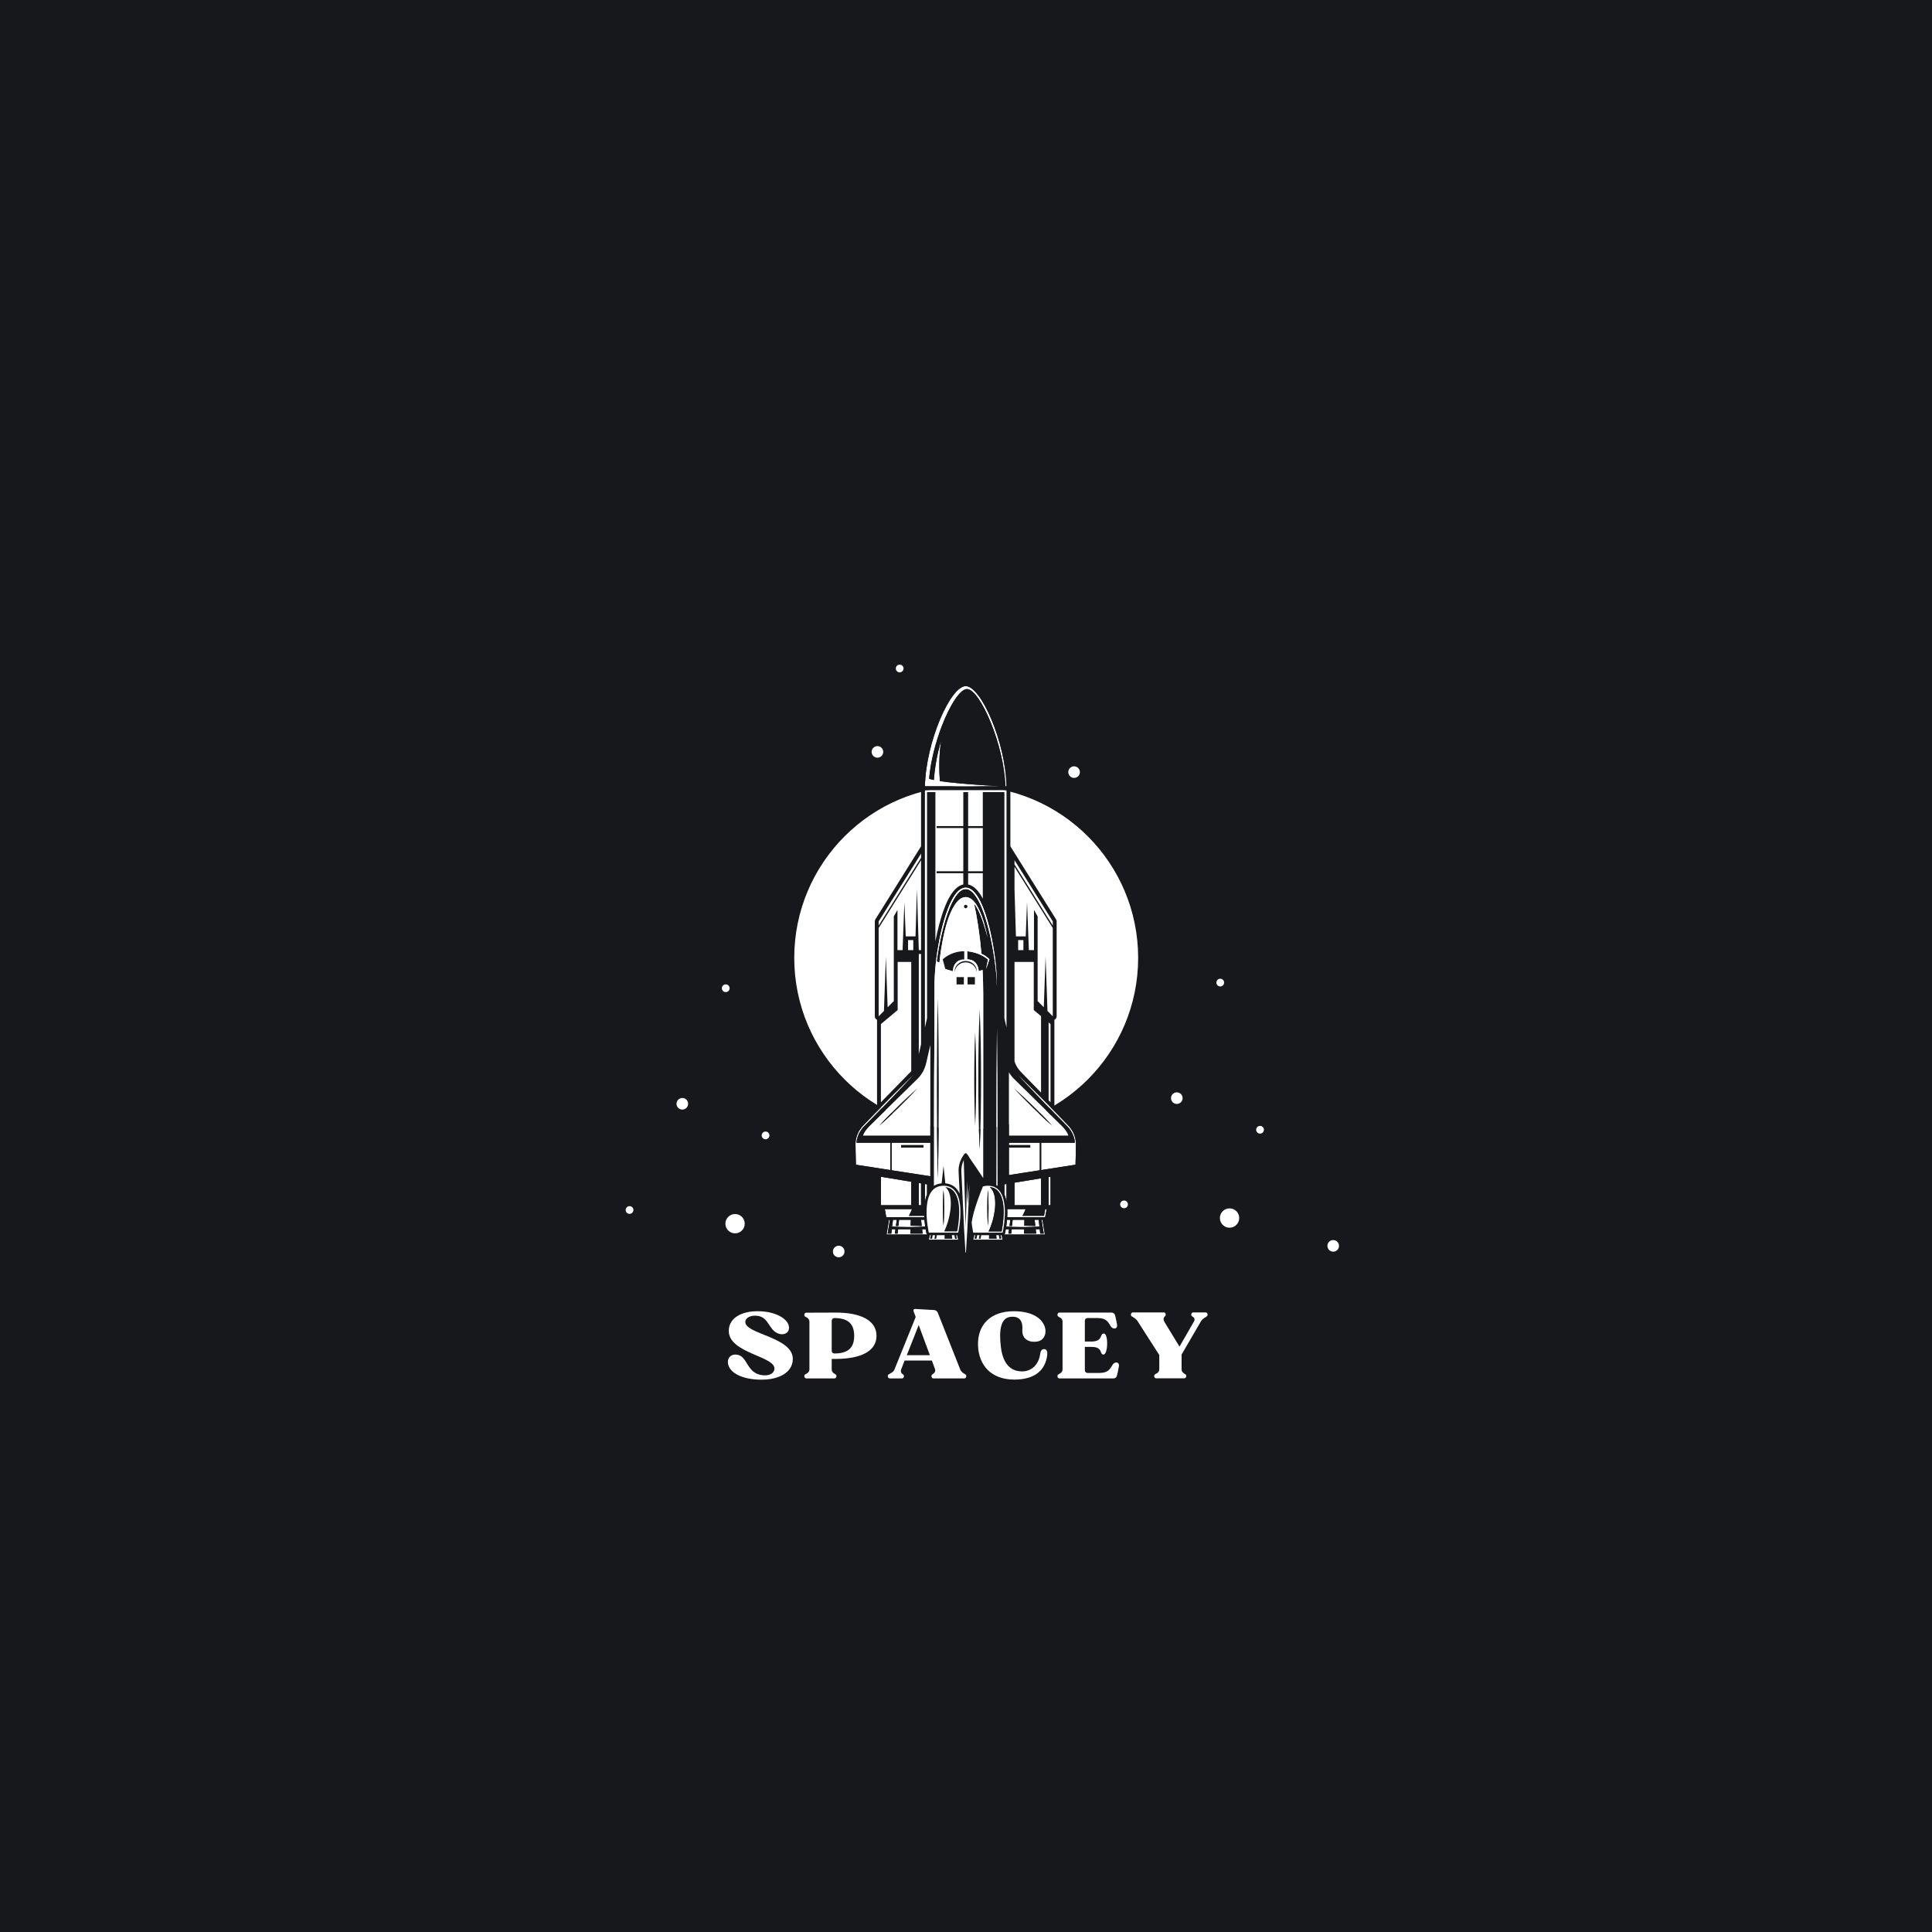 <svg xmlns="http://www.w3.org/2000/svg" xmlns:xlink="http://www.w3.org/1999/xlink" width="500" zoomAndPan="magnify" viewBox="0 0 375 375" height="500" preserveAspectRatio="xMidYMid meet" version="1.0"><defs><g/><clipPath id="id1"><path d="M 165.328 132.434 L 209.578 132.434 L 209.578 244.184 L 165.328 244.184 Z M 165.328 132.434 " clip-rule="nonzero"/></clipPath></defs><rect x="-37.5" width="450" fill="rgb(9.019%, 9.409%, 10.59%)" y="-37.5" height="450" fill-opacity="1"/><rect x="-37.5" width="450" fill="rgb(100%, 100%, 100%)" y="-37.5" height="450" fill-opacity="1"/><rect x="-37.5" width="450" fill="rgb(9.019%, 9.409%, 10.59%)" y="-37.5" height="450" fill-opacity="1"/><path fill="rgb(100%, 100%, 100%)" d="M 187.539 152.551 C 169.105 152.551 154.164 167.492 154.164 185.926 C 154.164 204.355 169.105 219.301 187.539 219.301 C 205.973 219.301 220.914 204.355 220.914 185.926 C 220.914 167.492 205.973 152.551 187.539 152.551 " fill-opacity="1" fill-rule="nonzero"/><path fill="rgb(100%, 100%, 100%)" d="M 202.344 236.762 L 202.164 236.762 L 202.598 239.441 L 201.91 239.441 L 201.812 238.59 L 201.035 238.59 L 201.129 239.441 L 198.762 239.441 L 198.785 238.59 L 196.371 238.59 L 196.285 239.441 L 195.73 239.441 L 195.852 238.59 L 195.227 238.59 C 195.152 239.031 195.086 239.32 195.074 239.371 C 195.07 239.387 195.062 239.402 195.055 239.418 L 195.055 239.441 L 195.047 239.441 C 195.02 239.508 194.977 239.57 194.926 239.621 L 202.809 239.621 L 202.344 236.762 " fill-opacity="1" fill-rule="nonzero"/><path fill="rgb(100%, 100%, 100%)" d="M 200.824 236.762 L 200.961 237.965 L 200.254 237.934 C 199.77 237.914 199.285 237.91 198.805 237.906 L 198.836 236.762 L 196.555 236.762 L 196.438 237.941 L 195.941 237.961 L 196.109 236.762 L 195.465 236.762 C 195.422 237.246 195.367 237.695 195.312 238.078 C 195.445 238.086 195.578 238.094 195.711 238.105 L 196.617 238.145 C 197.227 238.168 197.832 238.172 198.438 238.176 C 199.043 238.172 199.648 238.168 200.254 238.145 L 201.16 238.105 C 201.465 238.082 201.77 238.07 202.07 238.039 C 201.965 238.027 201.855 238.02 201.746 238.012 L 201.605 236.762 L 200.824 236.762 " fill-opacity="1" fill-rule="nonzero"/><path fill="rgb(100%, 100%, 100%)" d="M 203.141 234.688 L 202.879 234.688 C 202.785 235.289 202.695 235.746 202.645 235.988 L 198.473 235.988 C 198.684 235.582 198.887 235.145 199.07 234.688 L 195.516 234.688 C 195.539 235.219 195.527 235.746 195.5 236.246 L 202.852 236.246 C 202.852 236.246 202.914 235.969 203.004 235.492 C 203.023 235.387 203.043 235.273 203.066 235.148 C 203.09 235.004 203.117 234.852 203.141 234.688 " fill-opacity="1" fill-rule="nonzero"/><path fill="rgb(100%, 100%, 100%)" d="M 179.816 239.371 C 179.805 239.32 179.738 239.031 179.664 238.59 L 178.984 238.59 L 179.082 239.441 L 176.711 239.441 L 176.734 238.59 L 174.32 238.59 L 174.234 239.441 L 173.684 239.441 L 173.805 238.59 L 173.105 238.59 L 173.004 239.441 L 172.293 239.441 L 172.727 236.762 L 172.547 236.762 L 172.082 239.621 L 179.969 239.621 C 179.895 239.555 179.84 239.469 179.816 239.371 " fill-opacity="1" fill-rule="nonzero"/><path fill="rgb(100%, 100%, 100%)" d="M 175.996 236.246 L 179.391 236.246 C 179.387 236.164 179.383 236.078 179.379 235.988 L 176.426 235.988 C 176.637 235.582 176.836 235.145 177.023 234.688 L 171.75 234.688 C 171.902 235.645 172.039 236.246 172.039 236.246 L 175.996 236.246 " fill-opacity="1" fill-rule="nonzero"/><path fill="rgb(100%, 100%, 100%)" d="M 173.66 238.105 L 174.57 238.145 C 175.176 238.168 175.781 238.172 176.387 238.176 C 176.992 238.172 177.598 238.168 178.203 238.145 L 179.113 238.105 C 179.27 238.094 179.426 238.082 179.578 238.074 C 179.523 237.691 179.469 237.246 179.426 236.762 L 178.777 236.762 L 178.914 237.965 L 178.203 237.934 C 177.723 237.914 177.238 237.91 176.754 237.906 L 176.789 236.762 L 174.508 236.762 L 174.387 237.941 L 173.891 237.961 L 174.062 236.762 L 173.328 236.762 L 173.176 238.004 C 173.035 238.012 172.895 238.023 172.754 238.039 C 173.055 238.07 173.359 238.082 173.66 238.105 " fill-opacity="1" fill-rule="nonzero"/><path fill="rgb(100%, 100%, 100%)" d="M 200.656 196.051 L 200.656 186.715 L 196.914 186.715 L 196.914 206.027 C 197.172 206.785 197.598 207.484 198.16 208.062 L 202.066 212.066 L 202.066 197.234 L 200.656 196.051 " fill-opacity="1" fill-rule="nonzero"/><path fill="rgb(100%, 100%, 100%)" d="M 203.906 233.934 C 203.906 233.934 203.906 231.793 203.906 228.406 L 203.535 228.469 L 203.535 233.934 L 203.906 233.934 " fill-opacity="1" fill-rule="nonzero"/><path fill="rgb(100%, 100%, 100%)" d="M 203.535 198.461 L 203.535 213.57 L 203.906 213.953 C 203.906 208.852 203.906 203.48 203.906 198.773 L 203.535 198.461 " fill-opacity="1" fill-rule="nonzero"/><path fill="rgb(100%, 100%, 100%)" d="M 196.914 229.555 L 196.914 233.934 L 202.066 233.934 L 202.066 228.707 L 196.914 229.555 " fill-opacity="1" fill-rule="nonzero"/><path fill="rgb(100%, 100%, 100%)" d="M 196.914 168.246 L 196.914 172.582 L 197.191 181.754 L 199.094 181.754 L 199.348 175.086 L 199.703 184.422 L 200.695 184.422 L 200.695 176.617 L 201.402 177.867 L 201.402 194.312 L 202.602 195.512 L 202.945 185.668 L 203.316 196.23 L 204.344 197.262 L 204.344 180.129 L 196.914 168.246 " fill-opacity="1" fill-rule="nonzero"/><path fill="rgb(100%, 100%, 100%)" d="M 196.914 167.777 L 204.344 179.656 L 204.344 178.84 L 196.914 166.957 L 196.914 167.777 " fill-opacity="1" fill-rule="nonzero"/><path fill="rgb(100%, 100%, 100%)" d="M 197.621 184.422 L 198.641 184.422 L 198.641 182.465 L 197.621 182.465 L 197.621 184.422 " fill-opacity="1" fill-rule="nonzero"/><path fill="rgb(100%, 100%, 100%)" d="M 176.73 208.062 C 176.781 208.012 176.824 207.957 176.871 207.906 L 176.871 186.715 L 174.234 186.715 L 174.234 196.051 L 170.984 198.773 C 170.984 203.48 170.984 208.852 170.984 213.953 L 176.73 208.062 " fill-opacity="1" fill-rule="nonzero"/><path fill="rgb(100%, 100%, 100%)" d="M 178.777 202.691 L 178.777 185.172 L 178.34 185.172 L 178.34 204.613 L 178.777 202.691 " fill-opacity="1" fill-rule="nonzero"/><path fill="rgb(100%, 100%, 100%)" d="M 175.254 233.934 L 176.871 233.934 L 176.871 229.375 L 170.984 228.406 C 170.984 231.793 170.984 233.934 170.984 233.934 L 175.254 233.934 " fill-opacity="1" fill-rule="nonzero"/><path fill="rgb(100%, 100%, 100%)" d="M 178.34 233.934 L 178.777 233.934 L 178.777 229.688 L 178.34 229.617 L 178.34 233.934 " fill-opacity="1" fill-rule="nonzero"/><path fill="rgb(100%, 100%, 100%)" d="M 170.547 179.656 L 178.777 166.5 L 178.777 165.68 L 170.547 178.84 L 170.547 179.656 " fill-opacity="1" fill-rule="nonzero"/><path fill="rgb(100%, 100%, 100%)" d="M 176.254 184.422 L 177.27 184.422 L 177.27 182.465 L 176.254 182.465 L 176.254 184.422 " fill-opacity="1" fill-rule="nonzero"/><path fill="rgb(100%, 100%, 100%)" d="M 170.547 197.262 L 171.574 196.23 L 171.945 185.668 L 172.289 195.512 L 173.488 194.312 L 173.488 177.867 L 174.195 176.617 L 174.195 184.422 L 175.191 184.422 L 175.543 175.086 L 175.801 181.754 L 177.699 181.754 L 177.98 172.582 L 178.34 184.422 L 178.777 184.422 L 178.777 166.969 L 170.547 180.129 L 170.547 197.262 " fill-opacity="1" fill-rule="nonzero"/><path fill="rgb(100%, 100%, 100%)" d="M 190.762 174.422 L 190.762 169.488 L 187.914 169.488 L 187.914 171.672 C 188.949 171.883 189.898 172.801 190.762 174.422 " fill-opacity="1" fill-rule="nonzero"/><path fill="rgb(100%, 100%, 100%)" d="M 187.914 169.113 L 190.762 169.113 L 190.762 160.715 L 187.914 160.715 L 187.914 169.113 " fill-opacity="1" fill-rule="nonzero"/><path fill="rgb(100%, 100%, 100%)" d="M 195.363 233.258 C 195.363 232.57 195.363 231.379 195.363 229.809 L 194.953 229.879 L 194.953 231.836 C 195.141 232.277 195.273 232.758 195.363 233.258 " fill-opacity="1" fill-rule="nonzero"/><path fill="rgb(100%, 100%, 100%)" d="M 179.938 231.836 L 179.938 229.879 L 179.527 229.809 C 179.527 231.379 179.527 232.57 179.527 233.258 C 179.617 232.758 179.75 232.277 179.938 231.836 " fill-opacity="1" fill-rule="nonzero"/><path fill="rgb(100%, 100%, 100%)" d="M 179.527 184.422 C 179.527 184.805 179.527 185.188 179.527 185.574 C 179.527 187.215 179.527 192.707 179.527 199.43 L 179.938 197.641 L 179.938 153.754 L 181.559 153.754 L 181.559 182.707 C 181.77 181.613 182.008 180.547 182.266 179.559 C 183.543 174.699 185.125 172.051 186.977 171.672 L 186.977 169.488 L 181.793 169.488 L 181.793 169.113 L 186.977 169.113 L 186.977 160.715 L 181.793 160.715 L 181.793 160.34 L 186.977 160.34 L 186.977 153.754 L 187.914 153.754 L 187.914 160.34 L 190.762 160.34 L 190.762 153.754 L 194.953 153.754 L 194.953 197.641 L 195.363 199.43 C 195.363 192.707 195.363 187.215 195.363 185.574 C 195.363 185.188 195.363 184.805 195.363 184.422 L 195.363 164.484 C 195.363 159.211 195.363 155.219 195.363 153.371 C 195.363 153.371 195.363 153.371 195.359 153.371 L 179.531 153.371 C 179.531 153.371 179.527 153.371 179.527 153.371 C 179.527 155.219 179.527 159.211 179.527 164.484 L 179.527 184.422 " fill-opacity="1" fill-rule="nonzero"/><path fill="rgb(100%, 100%, 100%)" d="M 179.531 152.617 L 194.262 152.617 C 194.262 152.617 186.453 152.215 182.43 151.609 C 182.387 151.066 182.355 150.512 182.336 149.961 C 182.316 149.273 182.312 148.586 182.324 147.898 C 182.336 147.211 182.375 146.52 182.43 145.832 C 182.484 145.145 182.574 144.461 182.688 143.773 C 182.477 144.434 182.281 145.105 182.125 145.785 C 181.965 146.461 181.82 147.148 181.707 147.836 C 181.586 148.527 181.484 149.223 181.402 149.918 C 181.344 150.41 181.297 150.902 181.258 151.402 C 180.855 151.316 180.539 151.227 180.34 151.137 C 180.637 147.762 181.605 144.066 182.801 140.953 C 184.383 136.84 186.355 133.746 187.695 133.746 C 190.199 133.746 194.918 144.566 195.141 152.617 L 195.359 152.617 C 195.191 144.047 190.418 133.176 187.445 133.176 C 184.477 133.176 179.699 144.047 179.531 152.617 Z M 180.086 150.637 C 180.086 150.645 180.086 150.723 180.086 150.91 C 180.086 150.723 180.086 150.645 180.086 150.637 " fill-opacity="1" fill-rule="nonzero"/><path fill="rgb(100%, 100%, 100%)" d="M 172.801 227.105 L 172.801 221.797 L 166.242 221.797 C 166.277 221.414 166.352 221.039 166.469 220.676 C 166.746 219.824 167.238 219.066 167.891 218.449 L 169.801 216.508 C 171.059 215.203 172.328 213.906 173.578 212.59 C 174.828 211.277 176.078 209.961 177.305 208.625 C 176 209.883 174.715 211.164 173.43 212.449 C 172.148 213.73 170.883 215.031 169.609 216.32 L 167.719 218.277 C 167.062 218.914 166.527 219.719 166.273 220.613 C 166.141 221.059 166.066 221.52 166.055 221.98 C 166.051 222.441 166.066 222.891 166.07 223.344 C 166.09 224.254 166.105 225.164 166.133 226.07 L 172.801 227.105 " fill-opacity="1" fill-rule="nonzero"/><path fill="rgb(100%, 100%, 100%)" d="M 168.766 218.543 C 168.215 219.105 167.691 219.727 167.48 220.453 L 180.578 220.453 L 180.578 202.832 L 179.77 206.352 C 179.512 207.484 178.949 208.52 178.137 209.352 Z M 176.305 213.117 C 175.703 213.738 175.086 214.348 174.469 214.957 C 173.848 215.559 173.227 216.16 172.59 216.75 L 171.637 217.633 C 171.312 217.918 170.992 218.211 170.66 218.492 C 170.949 218.168 171.25 217.855 171.543 217.535 L 172.445 216.602 C 173.047 215.977 173.664 215.371 174.281 214.762 C 174.902 214.156 175.523 213.555 176.16 212.969 C 176.797 212.379 177.434 211.789 178.09 211.227 C 177.512 211.871 176.91 212.496 176.305 213.117 " fill-opacity="1" fill-rule="nonzero"/><path fill="rgb(100%, 100%, 100%)" d="M 173.066 227.148 L 180.578 228.312 L 180.578 221.797 L 173.066 221.797 Z M 179.25 222.27 L 179.25 222.75 L 174.922 222.75 L 174.922 222.27 L 179.25 222.27 " fill-opacity="1" fill-rule="nonzero"/><path fill="rgb(100%, 100%, 100%)" d="M 208.758 226.07 C 208.785 225.164 208.801 224.254 208.82 223.344 C 208.828 222.891 208.84 222.441 208.836 221.98 C 208.824 221.52 208.75 221.059 208.617 220.613 C 208.367 219.719 207.828 218.914 207.172 218.277 L 205.281 216.32 C 204.008 215.031 202.742 213.73 201.461 212.449 C 200.18 211.164 198.895 209.883 197.586 208.625 C 198.812 209.961 200.062 211.277 201.312 212.59 C 202.562 213.906 203.832 215.203 205.09 216.508 L 207 218.449 C 207.652 219.066 208.145 219.824 208.422 220.676 C 208.539 221.039 208.613 221.414 208.648 221.797 L 202.094 221.797 L 202.094 227.105 L 208.758 226.07 " fill-opacity="1" fill-rule="nonzero"/><path fill="rgb(100%, 100%, 100%)" d="M 207.41 220.453 C 207.199 219.727 206.676 219.105 206.117 218.531 L 196.766 209.359 C 196.398 208.988 196.086 208.57 195.828 208.129 L 195.828 220.453 Z M 202.301 216.75 C 201.664 216.16 201.043 215.559 200.422 214.957 C 199.805 214.348 199.188 213.738 198.586 213.117 C 197.98 212.496 197.379 211.871 196.801 211.227 C 197.457 211.789 198.098 212.379 198.73 212.969 C 199.367 213.555 199.988 214.156 200.609 214.762 C 201.227 215.371 201.844 215.977 202.445 216.602 L 203.348 217.535 C 203.641 217.855 203.941 218.168 204.23 218.492 C 203.898 218.211 203.582 217.918 203.254 217.633 L 202.301 216.75 " fill-opacity="1" fill-rule="nonzero"/><path fill="rgb(100%, 100%, 100%)" d="M 195.828 221.797 L 195.828 222.27 L 199.969 222.27 L 199.969 222.75 L 195.828 222.75 L 195.828 228.078 L 201.824 227.148 L 201.824 221.797 L 195.828 221.797 " fill-opacity="1" fill-rule="nonzero"/><g clip-path="url(#id1)"><path fill="rgb(9.019%, 9.409%, 10.59%)" d="M 207.855 218 L 204.656 214.719 L 204.656 197.941 C 204.922 197.82 205.094 197.555 205.094 197.262 L 205.094 178.84 C 205.094 178.699 205.051 178.559 204.977 178.438 L 196.113 164.266 L 196.113 153.078 C 196.113 152.93 196.109 152.781 196.105 152.633 C 196.105 152.621 196.109 152.613 196.109 152.605 C 196.105 152.559 196.105 152.508 196.102 152.461 C 196.102 152.332 196.094 152.203 196.09 152.07 C 196.082 151.938 196.078 151.805 196.07 151.672 C 196.062 151.547 196.055 151.418 196.047 151.293 C 196.035 151.152 196.027 151.016 196.016 150.875 C 196.004 150.746 195.992 150.613 195.977 150.48 C 195.965 150.344 195.953 150.207 195.938 150.07 C 195.922 149.93 195.902 149.789 195.887 149.648 C 195.871 149.516 195.855 149.387 195.836 149.258 C 195.816 149.105 195.793 148.949 195.77 148.797 C 195.754 148.676 195.734 148.559 195.715 148.438 C 195.688 148.27 195.66 148.102 195.633 147.934 C 195.613 147.824 195.594 147.719 195.574 147.609 C 195.539 147.43 195.508 147.25 195.469 147.07 C 195.449 146.969 195.43 146.871 195.41 146.773 C 195.371 146.586 195.332 146.395 195.289 146.203 C 195.27 146.113 195.246 146.02 195.227 145.926 C 195.184 145.734 195.137 145.539 195.09 145.344 C 195.066 145.254 195.043 145.164 195.023 145.07 C 194.973 144.875 194.922 144.684 194.871 144.488 C 194.844 144.395 194.82 144.301 194.793 144.207 C 194.742 144.02 194.691 143.828 194.633 143.641 C 194.605 143.539 194.574 143.438 194.547 143.336 C 194.492 143.156 194.438 142.977 194.383 142.797 C 194.348 142.688 194.309 142.574 194.273 142.465 C 194.219 142.297 194.164 142.129 194.109 141.961 C 194.07 141.84 194.023 141.715 193.984 141.594 C 193.93 141.441 193.875 141.285 193.82 141.133 C 193.773 141 193.723 140.871 193.676 140.738 C 193.621 140.594 193.566 140.453 193.512 140.309 C 193.461 140.176 193.406 140.039 193.352 139.906 C 193.312 139.805 193.273 139.703 193.23 139.602 C 193.129 139.352 193.004 139.062 192.867 138.75 C 192.836 138.684 192.809 138.617 192.777 138.555 C 192.715 138.414 192.648 138.273 192.582 138.125 C 192.508 137.973 192.434 137.82 192.363 137.672 C 192.34 137.629 192.32 137.59 192.301 137.547 C 192.211 137.363 192.117 137.184 192.027 137.012 C 192.016 136.992 192.008 136.977 192 136.961 C 191.902 136.777 191.805 136.598 191.707 136.422 C 191.691 136.398 191.676 136.371 191.664 136.344 C 191.57 136.18 191.477 136.02 191.383 135.863 C 191.355 135.82 191.328 135.777 191.301 135.73 C 191.219 135.598 191.133 135.465 191.051 135.336 C 191.012 135.277 190.977 135.223 190.938 135.164 C 190.883 135.086 190.832 135.008 190.777 134.93 C 190.711 134.836 190.641 134.738 190.574 134.645 C 190.551 134.617 190.531 134.586 190.508 134.555 C 189.949 133.812 189.398 133.266 188.863 132.91 C 188.855 132.906 188.852 132.902 188.844 132.898 C 188.777 132.852 188.707 132.812 188.641 132.773 C 188.633 132.77 188.621 132.762 188.613 132.758 C 188.539 132.719 188.469 132.68 188.395 132.648 C 188.395 132.648 188.395 132.645 188.391 132.645 C 188.316 132.609 188.238 132.582 188.164 132.555 C 188.156 132.551 188.145 132.547 188.137 132.547 C 188.074 132.523 188.012 132.504 187.949 132.492 C 187.93 132.484 187.906 132.48 187.887 132.477 C 187.832 132.465 187.777 132.457 187.727 132.445 C 187.703 132.445 187.684 132.441 187.664 132.438 C 187.59 132.43 187.52 132.426 187.445 132.426 C 187.375 132.426 187.301 132.43 187.23 132.438 C 187.207 132.441 187.188 132.445 187.164 132.445 C 187.113 132.457 187.059 132.465 187.008 132.477 C 186.984 132.48 186.961 132.484 186.941 132.492 C 186.879 132.504 186.816 132.523 186.754 132.547 C 186.746 132.547 186.734 132.551 186.727 132.555 C 186.652 132.582 186.574 132.609 186.5 132.645 C 186.5 132.645 186.496 132.648 186.496 132.648 C 186.422 132.68 186.352 132.719 186.277 132.758 C 186.27 132.762 186.258 132.77 186.25 132.773 C 186.184 132.812 186.117 132.852 186.047 132.898 C 186.043 132.902 186.035 132.906 186.027 132.91 C 185.492 133.266 184.941 133.812 184.383 134.555 C 184.363 134.586 184.34 134.617 184.32 134.645 C 184.25 134.738 184.18 134.836 184.113 134.93 C 184.059 135.008 184.008 135.086 183.953 135.164 C 183.918 135.219 183.879 135.277 183.84 135.336 C 183.758 135.465 183.672 135.594 183.59 135.73 C 183.562 135.777 183.535 135.82 183.508 135.863 C 183.414 136.02 183.32 136.18 183.227 136.344 C 183.215 136.371 183.199 136.395 183.184 136.422 C 183.086 136.598 182.988 136.777 182.891 136.961 C 182.883 136.977 182.875 136.992 182.863 137.008 C 182.773 137.184 182.684 137.363 182.59 137.547 C 182.57 137.59 182.551 137.629 182.527 137.672 C 182.457 137.82 182.383 137.973 182.312 138.125 C 182.242 138.273 182.176 138.414 182.113 138.555 C 182.086 138.617 182.055 138.684 182.023 138.75 C 181.887 139.062 181.762 139.352 181.66 139.602 C 181.617 139.703 181.578 139.805 181.539 139.906 C 181.484 140.043 181.434 140.176 181.379 140.309 C 181.324 140.453 181.27 140.594 181.219 140.738 C 181.168 140.871 181.117 141 181.07 141.133 C 181.016 141.285 180.961 141.441 180.906 141.598 C 180.863 141.719 180.824 141.84 180.781 141.961 C 180.727 142.129 180.672 142.297 180.617 142.465 C 180.582 142.574 180.547 142.688 180.512 142.797 C 180.453 142.977 180.398 143.156 180.348 143.336 C 180.316 143.438 180.285 143.539 180.258 143.641 C 180.203 143.828 180.148 144.02 180.098 144.207 C 180.07 144.301 180.047 144.395 180.02 144.488 C 179.969 144.684 179.918 144.875 179.871 145.07 C 179.848 145.164 179.824 145.254 179.801 145.344 C 179.754 145.539 179.707 145.734 179.664 145.926 C 179.645 146.02 179.621 146.113 179.602 146.203 C 179.559 146.395 179.52 146.586 179.48 146.773 C 179.461 146.871 179.441 146.969 179.422 147.07 C 179.387 147.25 179.352 147.43 179.316 147.609 C 179.297 147.719 179.277 147.828 179.262 147.934 C 179.23 148.102 179.203 148.27 179.176 148.438 C 179.156 148.559 179.141 148.676 179.121 148.797 C 179.098 148.949 179.078 149.105 179.055 149.258 C 179.039 149.387 179.02 149.516 179.004 149.648 C 178.988 149.789 178.973 149.93 178.953 150.07 C 178.941 150.207 178.926 150.344 178.914 150.48 C 178.898 150.613 178.887 150.742 178.879 150.875 C 178.863 151.016 178.855 151.152 178.844 151.293 C 178.836 151.422 178.828 151.547 178.82 151.672 C 178.812 151.805 178.809 151.938 178.801 152.074 C 178.797 152.203 178.793 152.332 178.789 152.461 C 178.785 152.508 178.785 152.559 178.785 152.605 C 178.781 152.613 178.785 152.621 178.785 152.633 C 178.781 152.781 178.777 152.93 178.777 153.078 L 178.777 164.266 L 169.914 178.438 C 169.84 178.559 169.801 178.699 169.801 178.84 L 169.801 197.262 C 169.801 197.555 169.969 197.82 170.234 197.941 L 170.234 214.719 L 167.035 218 C 165.938 219.125 165.332 220.613 165.332 222.191 L 165.332 226.07 C 165.332 226.469 165.621 226.809 166.012 226.867 L 170.234 227.523 L 170.234 233.934 C 170.234 234.352 170.57 234.688 170.984 234.688 L 171.227 234.688 C 171.379 235.637 171.52 236.27 171.543 236.363 C 171.594 236.594 171.793 236.754 172.027 236.758 L 171.578 239.535 C 171.555 239.684 171.598 239.836 171.695 239.953 C 171.789 240.066 171.934 240.133 172.082 240.133 L 179.926 240.133 L 179.844 240.504 C 179.812 240.645 179.848 240.797 179.938 240.91 C 180.031 241.023 180.168 241.09 180.312 241.09 L 185.953 241.09 C 186.102 241.09 186.238 241.023 186.328 240.91 C 186.422 240.797 186.457 240.645 186.426 240.504 L 186.238 239.664 C 186.344 239.598 186.422 239.496 186.453 239.371 C 186.461 239.32 186.523 239.055 186.598 238.637 L 186.598 238.707 L 186.867 243.137 C 186.867 243.164 186.875 243.191 186.887 243.219 L 187.195 244.004 C 187.238 244.105 187.336 244.172 187.445 244.172 C 187.555 244.172 187.652 244.105 187.695 244.004 L 188.008 243.219 C 188.016 243.191 188.023 243.164 188.023 243.137 L 188.293 238.703 L 188.297 238.637 C 188.367 239.055 188.43 239.32 188.441 239.371 C 188.469 239.496 188.547 239.598 188.652 239.664 L 188.469 240.504 C 188.434 240.645 188.469 240.797 188.562 240.91 C 188.652 241.023 188.793 241.09 188.938 241.09 L 194.578 241.09 C 194.723 241.09 194.863 241.023 194.953 240.91 C 195.043 240.797 195.078 240.645 195.047 240.504 L 194.969 240.133 L 202.809 240.133 C 202.957 240.133 203.102 240.066 203.199 239.953 C 203.293 239.836 203.336 239.684 203.312 239.535 L 202.863 236.758 C 203.098 236.754 203.297 236.594 203.348 236.363 C 203.371 236.27 203.512 235.637 203.664 234.688 L 203.906 234.688 C 204.32 234.688 204.656 234.352 204.656 233.934 L 204.656 227.523 L 208.879 226.867 C 209.27 226.809 209.559 226.469 209.559 226.07 L 209.559 222.191 C 209.559 220.613 208.953 219.125 207.855 218 Z M 202.852 236.246 L 195.5 236.246 C 195.527 235.746 195.539 235.219 195.516 234.688 L 199.07 234.688 C 198.887 235.145 198.684 235.582 198.473 235.988 L 202.645 235.988 C 202.695 235.746 202.785 235.289 202.879 234.688 L 203.141 234.688 C 203.117 234.852 203.09 235.004 203.066 235.148 C 203.043 235.273 203.023 235.387 203.004 235.492 C 202.914 235.969 202.852 236.246 202.852 236.246 Z M 194.578 240.605 L 188.938 240.605 L 189.125 239.746 L 189.301 239.746 L 189.148 240.438 L 189.547 240.438 L 189.664 239.746 L 190.125 239.746 L 189.988 240.438 L 190.348 240.438 L 190.445 239.746 L 191.977 239.746 L 191.949 240.438 L 193.477 240.438 L 193.367 239.746 L 193.875 239.746 L 193.984 240.438 L 194.367 240.438 L 194.215 239.746 L 194.387 239.746 Z M 187.445 243.18 L 187.398 243.059 L 187.133 238.676 L 186.605 227.555 C 186.547 226.727 186.707 225.91 187.066 225.18 L 187.445 238.289 L 187.711 229.145 L 187.812 233.645 L 188.176 229.852 L 187.758 238.672 L 187.492 243.059 Z M 185.98 239.262 L 180.285 239.262 C 180.285 239.262 178.297 230.605 182.777 230.172 C 182.891 230.16 183.008 230.148 183.133 230.148 C 188.078 230.148 185.98 239.262 185.98 239.262 Z M 180.504 239.746 L 180.676 239.746 L 180.523 240.438 L 180.922 240.438 L 181.039 239.746 L 181.5 239.746 L 181.367 240.438 L 181.723 240.438 L 181.82 239.746 L 183.352 239.746 L 183.324 240.438 L 184.852 240.438 L 184.742 239.746 L 185.25 239.746 L 185.359 240.438 L 185.742 240.438 L 185.594 239.746 L 185.766 239.746 L 185.953 240.605 L 180.312 240.605 Z M 172.039 236.246 C 172.039 236.246 171.902 235.645 171.75 234.688 L 177.023 234.688 C 176.836 235.145 176.637 235.582 176.426 235.988 L 179.379 235.988 C 179.383 236.078 179.387 236.164 179.391 236.246 Z M 202.07 238.039 C 201.77 238.07 201.465 238.082 201.16 238.105 L 200.254 238.145 C 199.648 238.168 199.043 238.172 198.438 238.176 C 197.832 238.172 197.227 238.168 196.617 238.145 L 195.711 238.105 C 195.578 238.094 195.445 238.086 195.312 238.078 C 195.367 237.695 195.422 237.246 195.465 236.762 L 196.109 236.762 L 195.941 237.961 L 196.438 237.941 L 196.555 236.762 L 198.836 236.762 L 198.805 237.906 C 199.285 237.91 199.77 237.914 200.254 237.934 L 200.961 237.965 L 200.824 236.762 L 201.605 236.762 L 201.746 238.012 C 201.855 238.02 201.965 238.027 202.07 238.039 Z M 173.328 236.762 L 174.062 236.762 L 173.891 237.961 L 174.387 237.941 L 174.508 236.762 L 176.789 236.762 L 176.754 237.906 C 177.238 237.91 177.723 237.914 178.203 237.934 L 178.914 237.965 L 178.777 236.762 L 179.426 236.762 C 179.469 237.246 179.523 237.691 179.578 238.074 C 179.426 238.082 179.27 238.094 179.113 238.105 L 178.203 238.145 C 177.598 238.168 176.992 238.172 176.387 238.176 C 175.781 238.172 175.176 238.168 174.57 238.145 L 173.66 238.105 C 173.359 238.082 173.055 238.07 172.754 238.039 C 172.895 238.023 173.035 238.012 173.176 238.004 Z M 179.527 153.371 C 179.527 153.371 179.531 153.371 179.531 153.371 L 195.359 153.371 C 195.363 153.371 195.363 153.371 195.363 153.371 C 195.363 155.219 195.363 159.211 195.363 164.484 L 195.363 184.422 C 195.363 184.805 195.363 185.188 195.363 185.574 C 195.363 187.215 195.363 192.707 195.363 199.43 L 194.953 197.641 L 194.953 153.754 L 190.762 153.754 L 190.762 160.34 L 187.914 160.34 L 187.914 153.754 L 186.977 153.754 L 186.977 160.34 L 181.793 160.34 L 181.793 160.715 L 186.977 160.715 L 186.977 169.113 L 181.793 169.113 L 181.793 169.488 L 186.977 169.488 L 186.977 171.672 C 185.125 172.051 183.543 174.699 182.266 179.559 C 182.008 180.547 181.77 181.613 181.559 182.707 L 181.559 153.754 L 179.938 153.754 L 179.938 197.641 L 179.527 199.43 C 179.527 192.707 179.527 187.215 179.527 185.574 C 179.527 185.188 179.527 184.805 179.527 184.422 L 179.527 164.484 C 179.527 159.211 179.527 155.219 179.527 153.371 Z M 187.445 133.176 C 190.418 133.176 195.191 144.047 195.359 152.617 L 195.141 152.617 C 194.918 144.566 190.199 133.746 187.695 133.746 C 186.355 133.746 184.383 136.84 182.801 140.953 C 181.605 144.066 180.637 147.762 180.34 151.137 C 180.539 151.227 180.855 151.316 181.258 151.402 C 181.297 150.902 181.344 150.41 181.402 149.918 C 181.484 149.223 181.586 148.527 181.707 147.836 C 181.82 147.148 181.965 146.461 182.125 145.785 C 182.281 145.105 182.477 144.434 182.688 143.773 C 182.574 144.461 182.484 145.145 182.43 145.832 C 182.375 146.52 182.336 147.211 182.324 147.898 C 182.312 148.586 182.316 149.273 182.336 149.961 C 182.355 150.512 182.387 151.066 182.43 151.609 C 186.453 152.215 194.262 152.617 194.262 152.617 L 179.531 152.617 C 179.699 144.047 184.477 133.176 187.445 133.176 Z M 201.824 221.797 L 201.824 227.148 L 195.828 228.078 L 195.828 222.75 L 199.969 222.75 L 199.969 222.27 L 195.828 222.27 L 195.828 221.797 Z M 193.387 230.043 C 193.391 229.465 193.391 228.875 193.395 228.297 L 193.418 218.727 L 193.441 209.152 L 193.508 199.582 L 193.574 209.152 L 193.602 218.727 L 193.625 228.297 C 193.621 228.926 193.625 229.547 193.625 230.176 C 193.547 230.129 193.469 230.086 193.387 230.043 Z M 187.238 223.934 C 186.391 224.961 185.977 226.262 186.07 227.586 L 186.266 231.688 C 186.129 231.395 185.969 231.125 185.777 230.883 C 185.207 230.164 184.438 229.762 183.488 229.684 L 183.133 226.301 L 182.777 229.684 C 182.207 229.73 181.703 229.895 181.27 230.176 C 181.266 229.547 181.27 228.926 181.27 228.297 L 181.293 218.727 L 181.316 209.152 L 181.383 199.582 L 181.383 191.527 C 181.383 191.277 181.387 191.012 181.395 190.734 C 181.461 187.516 181.918 184.309 182.598 181.16 C 182.973 179.457 183.441 177.77 184.09 176.141 C 184.418 175.332 184.793 174.531 185.289 173.797 C 185.543 173.438 185.824 173.086 186.18 172.801 C 186.527 172.516 186.965 172.293 187.445 172.293 C 187.926 172.293 188.363 172.516 188.711 172.801 C 189.066 173.086 189.348 173.438 189.602 173.797 C 190.098 174.531 190.473 175.332 190.805 176.141 C 191.453 177.77 191.918 179.457 192.293 181.16 C 192.973 184.305 193.43 187.508 193.496 190.727 C 193.5 190.812 193.5 190.898 193.504 190.984 C 193.5 190.922 193.5 190.859 193.496 190.797 C 193.5 191.039 193.508 191.285 193.508 191.527 C 193.477 189.785 193.293 188.055 193.047 186.332 C 192.805 184.609 192.492 182.898 192.094 181.207 C 191.691 179.516 191.23 177.836 190.578 176.234 C 190.25 175.434 189.875 174.652 189.391 173.945 C 189.148 173.598 188.875 173.266 188.551 173.004 C 188.227 172.746 187.844 172.559 187.445 172.562 C 187.047 172.562 186.664 172.746 186.344 173.004 C 186.02 173.266 185.746 173.598 185.5 173.945 C 185.016 174.652 184.641 175.434 184.312 176.234 C 183.66 177.836 183.203 179.516 182.797 181.207 C 182.398 182.898 182.086 184.609 181.844 186.332 C 181.832 186.426 181.82 186.52 181.809 186.617 L 182.34 186.84 C 182.34 186.84 183.051 179.016 185.293 175.703 C 185.328 175.648 185.363 175.59 185.398 175.535 C 185.68 175.125 186.008 174.73 186.438 174.445 C 186.863 174.156 187.438 174.035 187.941 174.203 C 188.445 174.363 188.836 174.727 189.152 175.109 C 189.473 175.496 189.727 175.926 189.945 176.367 C 190.816 178.145 191.301 180.062 191.688 181.98 C 191.441 181.031 191.188 180.086 190.875 179.16 C 190.566 178.234 190.223 177.316 189.766 176.461 C 189.555 176.07 189.32 175.691 189.047 175.348 C 189.668 178.039 190.18 181.473 190.496 185.121 C 190.691 185.211 190.879 185.309 191.062 185.418 C 191.398 185.621 191.707 185.848 191.992 186.133 L 192.039 186.184 L 192.02 186.246 C 191.836 186.855 191.633 187.461 191.406 188.059 C 191.512 187.453 191.641 186.852 191.781 186.258 C 191.523 186.031 191.227 185.824 190.926 185.648 C 190.605 185.457 190.27 185.293 189.922 185.156 C 189.574 185.023 189.219 184.902 188.852 184.824 C 188.668 184.773 188.48 184.75 188.297 184.711 C 188.109 184.68 187.918 184.668 187.73 184.637 L 187.73 186.215 C 189.938 186.215 189.969 188.496 189.969 188.496 L 190.715 188.27 C 190.797 189.797 190.84 191.332 190.84 192.844 C 190.84 199.766 190.84 217.051 190.84 228.664 C 190.066 227.492 188.98 225.871 188.227 224.797 C 188.066 224.492 187.875 224.203 187.652 223.934 C 187.602 223.871 187.523 223.836 187.445 223.836 C 187.367 223.836 187.289 223.871 187.238 223.934 Z M 178.777 185.172 L 178.777 202.691 L 178.34 204.613 L 178.34 185.172 Z M 199.637 233.934 L 196.914 233.934 L 196.914 229.555 L 202.066 228.707 L 202.066 233.934 Z M 190.762 169.113 L 187.914 169.113 L 187.914 160.715 L 190.762 160.715 Z M 190.762 169.488 L 190.762 174.422 C 189.898 172.801 188.949 171.883 187.914 171.672 L 187.914 169.488 Z M 178.777 229.688 L 178.777 233.934 L 178.34 233.934 L 178.34 229.617 Z M 179.527 229.809 L 179.938 229.879 L 179.938 231.836 C 179.75 232.277 179.617 232.758 179.527 233.258 C 179.527 232.57 179.527 231.379 179.527 229.809 Z M 193.508 191.523 C 193.508 191.367 193.508 191.203 193.504 191.039 C 193.508 191.203 193.508 191.367 193.508 191.523 Z M 194.953 229.879 L 195.363 229.809 C 195.363 231.379 195.363 232.57 195.363 233.258 C 195.273 232.758 195.141 232.277 194.953 231.836 Z M 198.16 208.062 C 197.598 207.484 197.172 206.785 196.914 206.027 L 196.914 186.715 L 200.656 186.715 L 200.656 196.051 L 202.066 197.234 L 202.066 212.066 Z M 198.641 184.422 L 197.621 184.422 L 197.621 182.465 L 198.641 182.465 Z M 177.27 184.422 L 176.254 184.422 L 176.254 182.465 L 177.27 182.465 Z M 179.77 206.352 L 180.578 202.832 L 180.578 220.453 L 167.48 220.453 C 167.691 219.727 168.215 219.105 168.766 218.543 L 178.137 209.352 C 178.949 208.52 179.512 207.484 179.77 206.352 Z M 173.066 221.797 L 180.578 221.797 L 180.578 228.312 L 173.066 227.148 Z M 195.828 220.453 L 195.828 208.129 C 196.086 208.57 196.398 208.988 196.766 209.359 L 206.117 218.531 C 206.676 219.105 207.199 219.727 207.41 220.453 Z M 203.535 213.57 L 203.535 198.461 L 203.906 198.773 C 203.906 203.48 203.906 208.852 203.906 213.953 Z M 204.344 197.262 L 203.316 196.23 L 202.945 185.668 L 202.602 195.512 L 201.402 194.312 L 201.402 177.867 L 200.695 176.617 L 200.695 184.422 L 199.703 184.422 L 199.348 175.086 L 199.094 181.754 L 197.191 181.754 L 196.914 172.582 L 196.914 168.246 L 204.344 180.129 Z M 204.344 179.656 L 196.914 167.777 L 196.914 166.957 L 204.344 178.84 Z M 178.777 166.5 L 170.547 179.656 L 170.547 178.84 L 178.777 165.68 Z M 178.777 166.969 L 178.777 184.422 L 178.34 184.422 L 177.98 172.582 L 177.699 181.754 L 175.801 181.754 L 175.543 175.086 L 175.191 184.422 L 174.195 184.422 L 174.195 176.617 L 173.488 177.867 L 173.488 194.312 L 172.289 195.512 L 171.945 185.668 L 171.574 196.23 L 170.547 197.262 L 170.547 180.129 Z M 174.234 196.051 L 174.234 186.715 L 176.871 186.715 L 176.871 207.906 C 176.824 207.957 176.781 208.012 176.73 208.062 L 170.984 213.953 C 170.984 208.852 170.984 203.48 170.984 198.773 Z M 166.055 221.98 C 166.066 221.52 166.141 221.059 166.273 220.613 C 166.527 219.719 167.062 218.914 167.719 218.277 L 169.609 216.32 C 170.883 215.031 172.148 213.73 173.43 212.449 C 174.715 211.164 176 209.883 177.305 208.625 C 176.078 209.961 174.828 211.277 173.578 212.59 C 172.328 213.906 171.059 215.203 169.801 216.508 L 167.891 218.449 C 167.238 219.066 166.746 219.824 166.469 220.676 C 166.352 221.039 166.277 221.414 166.242 221.797 L 172.801 221.797 L 172.801 227.105 L 166.133 226.07 C 166.105 225.164 166.09 224.254 166.07 223.344 C 166.066 222.891 166.051 222.441 166.055 221.98 Z M 170.984 228.406 L 176.871 229.375 L 176.871 233.934 L 170.984 233.934 C 170.984 233.934 170.984 231.793 170.984 228.406 Z M 172.547 236.762 L 172.727 236.762 L 172.293 239.441 L 173.004 239.441 L 173.105 238.59 L 173.805 238.59 L 173.684 239.441 L 174.234 239.441 L 174.32 238.59 L 176.734 238.59 L 176.711 239.441 L 179.082 239.441 L 178.984 238.59 L 179.664 238.59 C 179.738 239.031 179.805 239.32 179.816 239.371 C 179.84 239.469 179.895 239.555 179.969 239.621 L 172.082 239.621 Z M 188.594 237.305 C 188.938 234.859 190.344 231.348 190.781 230.297 C 190.973 230.234 191.176 230.191 191.402 230.172 C 191.516 230.16 191.633 230.148 191.758 230.148 C 191.914 230.148 192.059 230.16 192.199 230.176 C 194.316 230.434 194.945 232.57 195.035 234.707 C 195.043 234.848 195.043 234.988 195.047 235.133 C 195.066 237.258 194.605 239.262 194.605 239.262 L 188.91 239.262 C 188.91 239.262 188.723 238.445 188.594 237.305 Z M 195.047 239.441 L 195.055 239.441 L 195.055 239.418 C 195.062 239.402 195.07 239.387 195.074 239.371 C 195.086 239.32 195.152 239.031 195.227 238.59 L 195.852 238.59 L 195.73 239.441 L 196.285 239.441 L 196.371 238.59 L 198.785 238.59 L 198.762 239.441 L 201.129 239.441 L 201.035 238.59 L 201.812 238.59 L 201.91 239.441 L 202.598 239.441 L 202.164 236.762 L 202.344 236.762 L 202.809 239.621 L 194.926 239.621 C 194.977 239.57 195.02 239.508 195.047 239.441 Z M 203.535 228.469 L 203.906 228.406 C 203.906 231.793 203.906 233.934 203.906 233.934 L 203.535 233.934 Z M 202.094 227.105 L 202.094 221.797 L 208.648 221.797 C 208.613 221.414 208.539 221.039 208.422 220.676 C 208.145 219.824 207.652 219.066 207 218.449 L 205.09 216.508 C 203.832 215.203 202.562 213.906 201.312 212.59 C 200.062 211.277 198.812 209.961 197.586 208.625 C 198.895 209.883 200.18 211.164 201.461 212.449 C 202.742 213.73 204.008 215.031 205.281 216.32 L 207.172 218.277 C 207.828 218.914 208.367 219.719 208.617 220.613 C 208.75 221.059 208.824 221.52 208.836 221.98 C 208.84 222.441 208.828 222.891 208.82 223.344 C 208.801 224.254 208.785 225.164 208.758 226.07 L 202.094 227.105 " fill-opacity="1" fill-rule="nonzero"/></g><path fill="rgb(100%, 100%, 100%)" d="M 193.504 191.039 C 193.508 191.203 193.508 191.367 193.508 191.523 C 193.508 191.367 193.508 191.203 193.504 191.039 " fill-opacity="1" fill-rule="nonzero"/><path fill="rgb(100%, 100%, 100%)" d="M 188.227 224.797 C 188.98 225.871 190.066 227.492 190.84 228.664 C 190.84 217.051 190.84 199.766 190.84 192.844 C 190.84 191.332 190.797 189.797 190.715 188.27 L 189.969 188.496 C 189.969 188.496 189.938 186.215 187.73 186.215 L 187.73 184.637 C 187.918 184.668 188.109 184.68 188.297 184.711 C 188.48 184.75 188.668 184.773 188.852 184.824 C 189.219 184.902 189.574 185.023 189.922 185.156 C 190.27 185.293 190.605 185.457 190.926 185.648 C 191.227 185.824 191.523 186.031 191.781 186.258 C 191.641 186.852 191.512 187.453 191.406 188.059 C 191.633 187.461 191.836 186.855 192.02 186.246 L 192.039 186.184 L 191.992 186.133 C 191.707 185.848 191.398 185.621 191.062 185.418 C 190.879 185.309 190.691 185.211 190.496 185.121 C 190.18 181.473 189.668 178.039 189.047 175.348 C 189.32 175.691 189.555 176.07 189.766 176.461 C 190.223 177.316 190.566 178.234 190.875 179.16 C 191.188 180.086 191.441 181.031 191.688 181.98 C 191.301 180.062 190.816 178.145 189.945 176.367 C 189.727 175.926 189.473 175.496 189.152 175.109 C 188.836 174.727 188.445 174.363 187.941 174.203 C 187.438 174.035 186.863 174.156 186.438 174.445 C 186.008 174.73 185.68 175.125 185.398 175.535 C 185.363 175.59 185.328 175.648 185.293 175.703 C 183.051 179.016 182.34 186.84 182.34 186.84 L 181.809 186.617 C 181.82 186.52 181.832 186.426 181.844 186.332 C 182.086 184.609 182.398 182.898 182.797 181.207 C 183.203 179.516 183.66 177.836 184.312 176.234 C 184.641 175.434 185.016 174.652 185.5 173.945 C 185.746 173.598 186.02 173.266 186.344 173.004 C 186.664 172.746 187.047 172.562 187.445 172.562 C 187.844 172.559 188.227 172.746 188.551 173.004 C 188.875 173.266 189.148 173.598 189.391 173.945 C 189.875 174.652 190.25 175.434 190.578 176.234 C 191.23 177.836 191.691 179.516 192.094 181.207 C 192.492 182.898 192.805 184.609 193.047 186.332 C 193.293 188.055 193.477 189.785 193.508 191.527 C 193.508 191.285 193.5 191.039 193.496 190.797 C 193.5 190.859 193.5 190.922 193.504 190.984 C 193.5 190.898 193.5 190.812 193.496 190.727 C 193.43 187.508 192.973 184.305 192.293 181.16 C 191.918 179.457 191.453 177.77 190.805 176.141 C 190.473 175.332 190.098 174.531 189.602 173.797 C 189.348 173.438 189.066 173.086 188.711 172.801 C 188.363 172.516 187.926 172.293 187.445 172.293 C 186.965 172.293 186.527 172.516 186.18 172.801 C 185.824 173.086 185.543 173.438 185.289 173.797 C 184.793 174.531 184.418 175.332 184.09 176.141 C 183.441 177.77 182.973 179.457 182.598 181.16 C 181.918 184.309 181.461 187.516 181.395 190.734 C 181.387 191.012 181.383 191.277 181.383 191.527 L 181.383 199.582 L 181.316 209.152 L 181.293 218.727 L 181.27 228.297 C 181.27 228.926 181.266 229.547 181.27 230.176 C 181.703 229.895 182.207 229.73 182.777 229.684 L 183.133 226.301 L 183.488 229.684 C 184.438 229.762 185.207 230.164 185.777 230.883 C 185.969 231.125 186.129 231.395 186.266 231.688 L 186.07 227.586 C 185.977 226.262 186.391 224.961 187.238 223.934 C 187.289 223.871 187.367 223.836 187.445 223.836 C 187.523 223.836 187.602 223.871 187.652 223.934 C 187.875 224.203 188.066 224.492 188.227 224.797 Z M 187.805 191.078 L 187.805 189.656 L 189.227 189.656 L 189.227 191.078 Z M 189.43 213.957 L 189.375 216.207 C 189.344 216.957 189.328 217.707 189.285 218.457 C 189.242 217.707 189.223 216.957 189.191 216.207 L 189.141 213.957 C 189.105 212.457 189.102 210.957 189.098 209.457 C 189.102 207.957 189.105 206.457 189.141 204.957 L 189.191 202.707 C 189.223 201.957 189.242 201.207 189.285 200.457 C 189.328 201.207 189.348 201.957 189.375 202.707 L 189.43 204.957 C 189.461 206.457 189.469 207.957 189.473 209.457 C 189.469 210.957 189.461 212.457 189.43 213.957 Z M 189.945 202.691 C 189.98 200.434 190.051 198.18 190.152 195.926 C 190.258 198.18 190.328 200.434 190.363 202.691 C 190.406 204.945 190.418 207.203 190.422 209.457 C 190.418 211.711 190.406 213.969 190.363 216.223 C 190.328 218.48 190.258 220.734 190.152 222.988 C 190.051 220.734 189.98 218.48 189.945 216.223 C 189.902 213.969 189.891 211.711 189.887 209.457 C 189.891 207.203 189.902 204.945 189.945 202.691 Z M 187.445 176.293 C 187.262 176.293 187.109 176.141 187.109 175.957 C 187.109 175.77 187.262 175.621 187.445 175.621 C 187.629 175.621 187.781 175.77 187.781 175.957 C 187.781 176.141 187.629 176.293 187.445 176.293 Z M 182.027 228.699 C 181.988 227.242 181.969 225.785 181.938 224.332 L 181.887 219.961 C 181.855 217.051 181.859 214.137 181.844 211.227 C 181.855 208.312 181.855 205.398 181.883 202.488 L 181.938 198.117 C 181.969 196.664 181.988 195.207 182.027 193.75 C 182.07 195.207 182.09 196.664 182.121 198.117 L 182.172 202.488 C 182.203 205.398 182.203 208.312 182.215 211.227 C 182.199 214.137 182.203 217.051 182.172 219.961 L 182.121 224.332 C 182.09 225.785 182.07 227.242 182.027 228.699 Z M 183.484 188.059 L 182.98 186.215 C 182.98 186.215 184.52 184.637 187.16 184.637 L 187.16 186.215 C 184.953 186.215 184.922 188.496 184.922 188.496 Z M 187.086 191.078 L 185.664 191.078 L 185.664 189.656 L 187.086 189.656 Z M 187.445 186.793 C 186.938 186.793 186.434 186.969 186.039 187.293 C 185.648 187.617 185.367 188.098 185.316 188.641 C 185.262 188.098 185.488 187.523 185.902 187.137 C 186.309 186.742 186.879 186.527 187.445 186.527 C 188.012 186.527 188.582 186.742 188.988 187.137 C 189.402 187.523 189.629 188.098 189.574 188.641 C 189.523 188.098 189.242 187.617 188.852 187.293 C 188.457 186.969 187.953 186.793 187.445 186.793 " fill-opacity="1" fill-rule="nonzero"/><path fill="rgb(9.019%, 9.409%, 10.59%)" d="M 187.16 186.215 L 187.16 184.637 C 184.52 184.637 182.98 186.215 182.98 186.215 L 183.484 188.059 L 184.922 188.496 C 184.922 188.496 184.953 186.215 187.16 186.215 " fill-opacity="1" fill-rule="nonzero"/><path fill="rgb(9.019%, 9.409%, 10.59%)" d="M 185.664 189.656 L 185.664 191.078 L 187.086 191.078 L 187.086 189.656 L 185.664 189.656 " fill-opacity="1" fill-rule="nonzero"/><path fill="rgb(9.019%, 9.409%, 10.59%)" d="M 189.227 189.656 L 187.805 189.656 L 187.805 191.078 L 189.227 191.078 L 189.227 189.656 " fill-opacity="1" fill-rule="nonzero"/><path fill="rgb(9.019%, 9.409%, 10.59%)" d="M 187.445 175.621 C 187.262 175.621 187.109 175.77 187.109 175.957 C 187.109 176.141 187.262 176.293 187.445 176.293 C 187.629 176.293 187.781 176.141 187.781 175.957 C 187.781 175.77 187.629 175.621 187.445 175.621 " fill-opacity="1" fill-rule="nonzero"/><path fill="rgb(100%, 100%, 100%)" d="M 193.625 230.176 C 193.625 229.547 193.621 228.926 193.625 228.297 L 193.602 218.727 L 193.574 209.152 L 193.508 199.582 L 193.441 209.152 L 193.418 218.727 L 193.395 228.297 C 193.391 228.875 193.391 229.465 193.387 230.043 C 193.469 230.086 193.547 230.129 193.625 230.176 " fill-opacity="1" fill-rule="nonzero"/><path fill="rgb(100%, 100%, 100%)" d="M 188.176 229.852 L 187.812 233.645 L 187.711 229.145 L 187.445 238.289 L 187.066 225.18 C 186.707 225.91 186.547 226.727 186.605 227.555 L 187.133 238.676 L 187.398 243.059 L 187.445 243.18 L 187.492 243.059 L 187.758 238.672 L 188.176 229.852 " fill-opacity="1" fill-rule="nonzero"/><path fill="rgb(9.019%, 9.409%, 10.59%)" d="M 190.152 222.988 C 190.258 220.734 190.328 218.48 190.363 216.223 C 190.406 213.969 190.418 211.711 190.422 209.457 C 190.418 207.203 190.406 204.945 190.363 202.691 C 190.328 200.434 190.258 198.18 190.152 195.926 C 190.051 198.18 189.98 200.434 189.945 202.691 C 189.902 204.945 189.891 207.203 189.887 209.457 C 189.891 211.711 189.902 213.969 189.945 216.223 C 189.98 218.48 190.051 220.734 190.152 222.988 " fill-opacity="1" fill-rule="nonzero"/><path fill="rgb(9.019%, 9.409%, 10.59%)" d="M 189.375 202.707 C 189.348 201.957 189.328 201.207 189.285 200.457 C 189.242 201.207 189.223 201.957 189.191 202.707 L 189.141 204.957 C 189.105 206.457 189.102 207.957 189.098 209.457 C 189.102 210.957 189.105 212.457 189.141 213.957 L 189.191 216.207 C 189.223 216.957 189.242 217.707 189.285 218.457 C 189.328 217.707 189.344 216.957 189.375 216.207 L 189.43 213.957 C 189.461 212.457 189.469 210.957 189.473 209.457 C 189.469 207.957 189.461 206.457 189.43 204.957 L 189.375 202.707 " fill-opacity="1" fill-rule="nonzero"/><path fill="rgb(9.019%, 9.409%, 10.59%)" d="M 182.172 219.961 C 182.203 217.051 182.199 214.137 182.215 211.227 C 182.203 208.312 182.203 205.398 182.172 202.488 L 182.121 198.117 C 182.09 196.664 182.07 195.207 182.027 193.75 C 181.988 195.207 181.969 196.664 181.938 198.117 L 181.883 202.488 C 181.855 205.398 181.855 208.312 181.844 211.227 C 181.859 214.137 181.855 217.051 181.887 219.961 L 181.938 224.332 C 181.969 225.785 181.988 227.242 182.027 228.699 C 182.07 227.242 182.09 225.785 182.121 224.332 L 182.172 219.961 " fill-opacity="1" fill-rule="nonzero"/><path fill="rgb(100%, 100%, 100%)" d="M 185.766 239.746 L 185.594 239.746 L 185.742 240.438 L 185.359 240.438 L 185.25 239.746 L 184.742 239.746 L 184.852 240.438 L 183.324 240.438 L 183.352 239.746 L 181.82 239.746 L 181.723 240.438 L 181.367 240.438 L 181.5 239.746 L 181.039 239.746 L 180.922 240.438 L 180.523 240.438 L 180.676 239.746 L 180.504 239.746 L 180.312 240.605 L 185.953 240.605 L 185.766 239.746 " fill-opacity="1" fill-rule="nonzero"/><path fill="rgb(9.019%, 9.409%, 10.59%)" d="M 185.211 231.332 C 184.777 230.785 184.211 230.484 183.488 230.41 C 183.738 230.613 183.945 230.887 184.109 231.223 C 185.027 233.105 184.41 236.719 183.258 239.02 L 185.785 239.02 C 185.988 238.027 186.82 233.363 185.211 231.332 " fill-opacity="1" fill-rule="nonzero"/><path fill="rgb(100%, 100%, 100%)" d="M 183.133 230.148 C 183.008 230.148 182.891 230.16 182.777 230.172 C 178.297 230.605 180.285 239.262 180.285 239.262 L 185.98 239.262 C 185.98 239.262 188.078 230.148 183.133 230.148 Z M 185.785 239.02 L 183.258 239.02 C 184.41 236.719 185.027 233.105 184.109 231.223 C 183.945 230.887 183.738 230.613 183.488 230.41 C 184.211 230.484 184.777 230.785 185.211 231.332 C 186.82 233.363 185.988 238.027 185.785 239.02 Z M 183.133 230.961 C 183.184 231.535 183.207 232.113 183.227 232.691 C 183.246 233.27 183.25 233.848 183.254 234.426 C 183.25 235.004 183.246 235.582 183.227 236.16 C 183.207 236.738 183.184 237.316 183.133 237.895 C 183.082 237.316 183.062 236.738 183.043 236.16 C 183.02 235.582 183.016 235.004 183.012 234.426 C 183.016 233.848 183.02 233.27 183.043 232.691 C 183.059 232.113 183.082 231.535 183.133 230.961 " fill-opacity="1" fill-rule="nonzero"/><path fill="rgb(9.019%, 9.409%, 10.59%)" d="M 183.012 234.426 C 183.016 235.004 183.02 235.582 183.043 236.16 C 183.062 236.738 183.082 237.316 183.133 237.895 C 183.184 237.316 183.207 236.738 183.227 236.16 C 183.246 235.582 183.25 235.004 183.254 234.426 C 183.25 233.848 183.246 233.27 183.227 232.691 C 183.207 232.113 183.184 231.535 183.133 230.961 C 183.082 231.535 183.059 232.113 183.043 232.691 C 183.02 233.27 183.016 233.848 183.012 234.426 " fill-opacity="1" fill-rule="nonzero"/><path fill="rgb(100%, 100%, 100%)" d="M 194.387 239.746 L 194.215 239.746 L 194.367 240.438 L 193.984 240.438 L 193.875 239.746 L 193.367 239.746 L 193.477 240.438 L 191.949 240.438 L 191.977 239.746 L 190.445 239.746 L 190.348 240.438 L 189.988 240.438 L 190.125 239.746 L 189.664 239.746 L 189.547 240.438 L 189.148 240.438 L 189.301 239.746 L 189.125 239.746 L 188.938 240.605 L 194.578 240.605 L 194.387 239.746 " fill-opacity="1" fill-rule="nonzero"/><path fill="rgb(100%, 100%, 100%)" d="M 188.91 239.262 L 194.605 239.262 C 194.605 239.262 195.066 237.258 195.047 235.133 C 195.043 234.988 195.043 234.848 195.035 234.707 C 194.945 232.57 194.316 230.434 192.199 230.176 C 192.059 230.16 191.914 230.148 191.758 230.148 C 191.633 230.148 191.516 230.16 191.402 230.172 C 191.176 230.191 190.973 230.234 190.781 230.297 C 190.344 231.348 188.938 234.859 188.594 237.305 C 188.723 238.445 188.91 239.262 188.91 239.262 Z M 193.836 231.332 C 195.445 233.363 194.613 238.027 194.41 239.02 L 191.883 239.02 C 193.031 236.719 193.652 233.105 192.734 231.223 C 192.57 230.887 192.363 230.613 192.113 230.41 C 192.836 230.484 193.402 230.785 193.836 231.332 Z M 191.637 234.426 C 191.641 233.848 191.645 233.27 191.664 232.691 C 191.684 232.113 191.707 231.535 191.758 230.961 C 191.809 231.535 191.832 232.113 191.852 232.691 C 191.871 233.27 191.875 233.848 191.879 234.426 C 191.875 235.004 191.871 235.582 191.852 236.16 C 191.832 236.738 191.809 237.316 191.758 237.895 C 191.707 237.316 191.684 236.738 191.664 236.16 C 191.645 235.582 191.641 235.004 191.637 234.426 " fill-opacity="1" fill-rule="nonzero"/><path fill="rgb(9.019%, 9.409%, 10.59%)" d="M 192.734 231.223 C 193.652 233.105 193.031 236.719 191.883 239.02 L 194.41 239.02 C 194.613 238.027 195.445 233.363 193.836 231.332 C 193.402 230.785 192.836 230.484 192.113 230.41 C 192.363 230.613 192.57 230.887 192.734 231.223 " fill-opacity="1" fill-rule="nonzero"/><path fill="rgb(9.019%, 9.409%, 10.59%)" d="M 191.758 237.895 C 191.809 237.316 191.832 236.738 191.852 236.16 C 191.871 235.582 191.875 235.004 191.879 234.426 C 191.875 233.848 191.871 233.27 191.852 232.691 C 191.832 232.113 191.809 231.535 191.758 230.961 C 191.707 231.535 191.684 232.113 191.664 232.691 C 191.645 233.27 191.641 233.848 191.637 234.426 C 191.641 235.004 191.645 235.582 191.664 236.16 C 191.684 236.738 191.707 237.316 191.758 237.895 " fill-opacity="1" fill-rule="nonzero"/><path fill="rgb(9.019%, 9.409%, 10.59%)" d="M 204.23 218.492 C 203.941 218.168 203.641 217.855 203.348 217.535 L 202.445 216.602 C 201.844 215.977 201.227 215.371 200.609 214.762 C 199.988 214.156 199.367 213.555 198.73 212.969 C 198.098 212.379 197.457 211.789 196.801 211.227 C 197.379 211.871 197.98 212.496 198.586 213.117 C 199.188 213.738 199.805 214.348 200.422 214.957 C 201.043 215.559 201.664 216.16 202.301 216.75 L 203.254 217.633 C 203.582 217.918 203.898 218.211 204.23 218.492 " fill-opacity="1" fill-rule="nonzero"/><path fill="rgb(9.019%, 9.409%, 10.59%)" d="M 176.16 212.969 C 175.523 213.555 174.902 214.156 174.281 214.762 C 173.664 215.371 173.047 215.977 172.445 216.602 L 171.543 217.535 C 171.25 217.855 170.949 218.168 170.66 218.492 C 170.992 218.211 171.312 217.918 171.637 217.633 L 172.59 216.75 C 173.227 216.16 173.848 215.559 174.469 214.957 C 175.086 214.348 175.703 213.738 176.305 213.117 C 176.91 212.496 177.512 211.871 178.09 211.227 C 177.434 211.789 176.797 212.379 176.16 212.969 " fill-opacity="1" fill-rule="nonzero"/><path fill="rgb(9.019%, 9.409%, 10.59%)" d="M 174.922 222.27 L 174.922 222.75 L 179.25 222.75 L 179.25 222.27 L 174.922 222.27 " fill-opacity="1" fill-rule="nonzero"/><path fill="rgb(9.019%, 9.409%, 10.59%)" d="M 188.852 187.293 C 189.242 187.617 189.523 188.098 189.574 188.641 C 189.629 188.098 189.402 187.523 188.988 187.137 C 188.582 186.742 188.012 186.527 187.445 186.527 C 186.879 186.527 186.309 186.742 185.902 187.137 C 185.488 187.523 185.262 188.098 185.316 188.641 C 185.367 188.098 185.648 187.617 186.039 187.293 C 186.434 186.969 186.938 186.793 187.445 186.793 C 187.953 186.793 188.457 186.969 188.852 187.293 " fill-opacity="1" fill-rule="nonzero"/><path fill="rgb(100%, 100%, 100%)" d="M 122.195 234.109 C 121.781 234.109 121.445 234.445 121.445 234.859 C 121.445 235.273 121.781 235.609 122.195 235.609 C 122.609 235.609 122.945 235.273 122.945 234.859 C 122.945 234.445 122.609 234.109 122.195 234.109 " fill-opacity="1" fill-rule="nonzero"/><path fill="rgb(100%, 100%, 100%)" d="M 142.676 235.641 C 141.641 235.641 140.801 236.48 140.801 237.516 C 140.801 238.551 141.641 239.391 142.676 239.391 C 143.715 239.391 144.551 238.551 144.551 237.516 C 144.551 236.48 143.715 235.641 142.676 235.641 " fill-opacity="1" fill-rule="nonzero"/><path fill="rgb(100%, 100%, 100%)" d="M 132.438 213.117 C 131.816 213.117 131.312 213.621 131.312 214.242 C 131.312 214.863 131.816 215.367 132.438 215.367 C 133.059 215.367 133.562 214.863 133.562 214.242 C 133.562 213.621 133.059 213.117 132.438 213.117 " fill-opacity="1" fill-rule="nonzero"/><path fill="rgb(100%, 100%, 100%)" d="M 148.594 219.629 C 148.18 219.629 147.844 219.965 147.844 220.379 C 147.844 220.793 148.18 221.129 148.594 221.129 C 149.008 221.129 149.344 220.793 149.344 220.379 C 149.344 219.965 149.008 219.629 148.594 219.629 " fill-opacity="1" fill-rule="nonzero"/><path fill="rgb(100%, 100%, 100%)" d="M 140.867 191.066 C 140.453 191.066 140.117 191.402 140.117 191.816 C 140.117 192.23 140.453 192.566 140.867 192.566 C 141.281 192.566 141.617 192.23 141.617 191.816 C 141.617 191.402 141.281 191.066 140.867 191.066 " fill-opacity="1" fill-rule="nonzero"/><path fill="rgb(100%, 100%, 100%)" d="M 174.629 129.004 C 174.211 129.004 173.879 129.34 173.879 129.754 C 173.879 130.168 174.211 130.504 174.629 130.504 C 175.043 130.504 175.379 130.168 175.379 129.754 C 175.379 129.34 175.043 129.004 174.629 129.004 " fill-opacity="1" fill-rule="nonzero"/><path fill="rgb(100%, 100%, 100%)" d="M 170.309 144.816 C 169.688 144.816 169.184 145.32 169.184 145.941 C 169.184 146.562 169.688 147.066 170.309 147.066 C 170.93 147.066 171.434 146.562 171.434 145.941 C 171.434 145.32 170.93 144.816 170.309 144.816 " fill-opacity="1" fill-rule="nonzero"/><path fill="rgb(100%, 100%, 100%)" d="M 208.48 148.742 C 207.859 148.742 207.355 149.246 207.355 149.867 C 207.355 150.488 207.859 150.992 208.48 150.992 C 209.102 150.992 209.605 150.488 209.605 149.867 C 209.605 149.246 209.102 148.742 208.48 148.742 " fill-opacity="1" fill-rule="nonzero"/><path fill="rgb(100%, 100%, 100%)" d="M 162.793 241.793 C 162.172 241.793 161.668 242.297 161.668 242.918 C 161.668 243.539 162.172 244.043 162.793 244.043 C 163.414 244.043 163.918 243.539 163.918 242.918 C 163.918 242.297 163.414 241.793 162.793 241.793 " fill-opacity="1" fill-rule="nonzero"/><path fill="rgb(100%, 100%, 100%)" d="M 218.176 233.016 C 217.762 233.016 217.426 233.352 217.426 233.766 C 217.426 234.18 217.762 234.516 218.176 234.516 C 218.59 234.516 218.926 234.18 218.926 233.766 C 218.926 233.352 218.59 233.016 218.176 233.016 " fill-opacity="1" fill-rule="nonzero"/><path fill="rgb(100%, 100%, 100%)" d="M 238.656 234.547 C 237.621 234.547 236.781 235.387 236.781 236.422 C 236.781 237.457 237.621 238.297 238.656 238.297 C 239.691 238.297 240.531 237.457 240.531 236.422 C 240.531 235.387 239.691 234.547 238.656 234.547 " fill-opacity="1" fill-rule="nonzero"/><path fill="rgb(100%, 100%, 100%)" d="M 228.418 212.023 C 227.797 212.023 227.293 212.527 227.293 213.148 C 227.293 213.77 227.797 214.273 228.418 214.273 C 229.039 214.273 229.543 213.77 229.543 213.148 C 229.543 212.527 229.039 212.023 228.418 212.023 " fill-opacity="1" fill-rule="nonzero"/><path fill="rgb(100%, 100%, 100%)" d="M 244.574 218.535 C 244.16 218.535 243.824 218.871 243.824 219.285 C 243.824 219.699 244.16 220.035 244.574 220.035 C 244.988 220.035 245.324 219.699 245.324 219.285 C 245.324 218.871 244.988 218.535 244.574 218.535 " fill-opacity="1" fill-rule="nonzero"/><path fill="rgb(100%, 100%, 100%)" d="M 236.848 189.969 C 236.434 189.969 236.098 190.305 236.098 190.719 C 236.098 191.133 236.434 191.469 236.848 191.469 C 237.262 191.469 237.598 191.133 237.598 190.719 C 237.598 190.305 237.262 189.969 236.848 189.969 " fill-opacity="1" fill-rule="nonzero"/><path fill="rgb(100%, 100%, 100%)" d="M 258.773 240.699 C 258.152 240.699 257.648 241.199 257.648 241.824 C 257.648 242.445 258.152 242.949 258.773 242.949 C 259.395 242.949 259.898 242.445 259.898 241.824 C 259.898 241.199 259.395 240.699 258.773 240.699 " fill-opacity="1" fill-rule="nonzero"/><g fill="rgb(100%, 100%, 100%)" fill-opacity="1"><g transform="translate(140.609, 267.548)"><g><path d="M 0.672 -3.109 C 0.777 -1.133 3.41 0.246 7.176 0.246 C 10.672 0.246 13.145 -1.168 13.27 -3.621 C 13.5 -7.988 4.223 -8.535 4.062 -10.883 C 3.992 -11.715 5.035 -12.332 6.449 -12.141 C 8.641 -11.84 8.551 -9.488 10.391 -8.73 C 10.656 -8.621 10.922 -8.57 11.168 -8.57 C 12.035 -8.57 12.758 -9.172 12.477 -10.285 C 12.141 -11.59 9.949 -13.039 6.484 -13.039 C 3.234 -13.059 0.848 -11.68 0.848 -9.223 C 0.848 -4.805 10.125 -4.312 9.699 -1.75 C 9.559 -0.902 8.641 -0.477 7.422 -0.617 C 4.117 -0.973 4.629 -4.523 2.207 -4.629 C 1.273 -4.684 0.617 -3.992 0.672 -3.109 Z M 0.672 -3.109 "/></g></g></g><g fill="rgb(100%, 100%, 100%)" fill-opacity="1"><g transform="translate(155.763, 267.548)"><g><path d="M 0.512 -11.996 C 0.602 -11.945 0.723 -11.875 0.867 -11.805 C 1.148 -11.645 1.344 -11.344 1.344 -11.027 L 1.344 -1.66 C 1.309 -1.379 1.133 -1.094 0.867 -0.973 C 0.742 -0.902 0.602 -0.832 0.512 -0.762 C 0.211 -0.547 0.371 0 0.742 0 L 6.203 0 C 6.574 0 6.73 -0.547 6.434 -0.762 C 6.324 -0.832 6.238 -0.902 6.133 -0.953 C 5.848 -1.133 5.672 -1.43 5.672 -1.73 L 5.672 -3.781 L 6.398 -3.781 C 11.309 -3.781 14.367 -5.266 14.367 -8.27 C 14.367 -11.273 11.273 -12.793 6.398 -12.777 L 0.723 -12.758 C 0.371 -12.758 0.211 -12.211 0.512 -11.996 Z M 5.672 -10.848 L 5.672 -11.168 C 5.672 -11.484 5.883 -11.715 6.203 -11.715 C 8.852 -11.699 10.035 -10.602 10.035 -8.25 C 10.035 -5.918 8.816 -4.84 6.203 -4.84 C 5.883 -4.84 5.672 -5.055 5.672 -5.371 Z M 5.672 -10.848 "/></g></g></g><g fill="rgb(100%, 100%, 100%)" fill-opacity="1"><g transform="translate(171.87, 267.548)"><g><path d="M 0.832 0 L 3.215 0 C 3.57 0 3.727 -0.547 3.43 -0.762 C 3.375 -0.797 3.32 -0.832 3.27 -0.867 C 3.023 -1.043 2.914 -1.379 3.039 -1.695 L 3.094 -1.871 L 3.711 -3.465 L 9.012 -3.465 L 9.629 -1.766 C 9.719 -1.484 9.613 -1.184 9.363 -0.973 C 9.258 -0.902 9.172 -0.812 9.082 -0.762 C 8.781 -0.547 8.941 0 9.293 0 L 15.301 0 C 15.672 0 15.832 -0.547 15.531 -0.762 C 15.426 -0.832 15.301 -0.902 15.195 -0.973 C 14.914 -1.133 14.648 -1.414 14.523 -1.695 L 10.16 -12.738 C 10.055 -13.039 9.754 -13.254 9.438 -13.27 L 5.797 -13.48 C 5.496 -13.5 5.355 -13.324 5.461 -13.023 L 5.867 -11.926 L 1.73 -1.695 C 1.625 -1.43 1.359 -1.184 1.043 -1.023 C 0.867 -0.938 0.742 -0.848 0.602 -0.762 C 0.301 -0.547 0.461 0 0.832 0 Z M 6.449 -10.355 L 8.621 -4.504 L 4.137 -4.504 Z M 6.449 -10.355 "/></g></g></g><g fill="rgb(100%, 100%, 100%)" fill-opacity="1"><g transform="translate(189.214, 267.548)"><g><path d="M 0.617 -6.398 C 0.762 -2.543 3.164 0.23 7.668 0.23 C 11.398 0.23 13.676 -1.395 14.047 -4.523 C 14.117 -5.105 14.012 -5.656 13.48 -5.691 C 12.883 -5.727 12.738 -5.141 12.668 -4.648 C 12.352 -2.598 10.957 -1.359 9.172 -1.359 C 6.398 -1.359 5.355 -3.621 5.055 -6.098 C 4.664 -9.363 5.02 -11.715 6.891 -11.945 C 8.18 -12.105 9.383 -11.625 9.223 -9.453 C 9.102 -7.773 10.32 -6.996 11.84 -7.121 C 13.676 -7.262 13.961 -9.031 13.555 -10.09 C 12.883 -11.91 10.777 -13.039 7.562 -13.039 C 3.059 -13.039 0.496 -10.426 0.617 -6.398 Z M 0.617 -6.398 "/></g></g></g><g fill="rgb(100%, 100%, 100%)" fill-opacity="1"><g transform="translate(204.897, 267.548)"><g><path d="M 0.512 -12.016 C 0.602 -11.945 0.723 -11.875 0.867 -11.805 C 1.148 -11.664 1.344 -11.363 1.344 -11.043 L 1.344 -1.73 C 1.344 -1.414 1.148 -1.113 0.867 -0.973 C 0.723 -0.902 0.602 -0.832 0.512 -0.762 C 0.211 -0.547 0.371 0 0.723 0 L 11.238 0 C 11.555 0 11.82 -0.211 11.891 -0.512 C 12.016 -0.988 12.191 -1.715 12.281 -2.352 C 12.367 -2.828 12.105 -3.094 11.77 -3.094 C 11.52 -3.094 11.254 -2.949 11.062 -2.652 C 10.586 -1.926 10.32 -1.059 8.48 -1.059 L 6.203 -1.059 C 5.883 -1.059 5.672 -1.273 5.672 -1.59 L 5.672 -6.113 L 6.945 -6.113 C 9.242 -6.113 8.465 -4.699 9.258 -4.629 C 10.18 -4.543 10.285 -8.746 9.348 -8.711 C 8.5 -8.676 9.242 -7.156 6.945 -7.156 L 5.672 -7.156 L 5.672 -11.184 C 5.672 -11.504 5.883 -11.715 6.203 -11.715 L 8.129 -11.715 C 9.965 -11.715 10.23 -10.832 10.707 -10.105 C 10.902 -9.824 11.168 -9.684 11.398 -9.684 C 11.734 -9.684 11.996 -9.93 11.926 -10.426 C 11.82 -11.062 11.664 -11.77 11.539 -12.246 C 11.469 -12.562 11.184 -12.777 10.867 -12.777 L 0.723 -12.777 C 0.371 -12.777 0.211 -12.227 0.512 -12.016 Z M 0.512 -12.016 "/></g></g></g><g fill="rgb(100%, 100%, 100%)" fill-opacity="1"><g transform="translate(219.15, 267.548)"><g><path d="M 0.512 -12.051 C 0.617 -11.98 0.742 -11.91 0.848 -11.84 C 1.133 -11.68 1.43 -11.434 1.609 -11.184 L 5.867 -4.543 L 5.867 -1.75 C 5.867 -1.43 5.672 -1.133 5.391 -0.988 C 5.246 -0.918 5.125 -0.848 5.035 -0.777 C 4.734 -0.566 4.895 -0.02 5.246 -0.02 L 10.727 -0.02 C 11.078 -0.02 11.254 -0.566 10.957 -0.777 C 10.848 -0.848 10.742 -0.918 10.656 -0.973 C 10.371 -1.148 10.195 -1.449 10.195 -1.75 L 10.195 -4.629 L 14.012 -11.184 C 14.137 -11.379 14.383 -11.609 14.754 -11.82 C 14.879 -11.891 14.965 -11.961 15.09 -12.051 C 15.391 -12.262 15.23 -12.812 14.859 -12.812 L 12.441 -12.812 C 12.086 -12.812 11.926 -12.262 12.227 -12.051 C 12.297 -12.016 12.367 -11.961 12.457 -11.91 C 12.703 -11.75 12.793 -11.414 12.633 -11.113 L 9.789 -6.168 L 6.84 -11.008 L 6.855 -11.008 L 6.805 -11.098 C 6.645 -11.344 6.66 -11.68 6.855 -11.945 C 6.891 -11.98 6.926 -12.016 6.961 -12.051 C 7.262 -12.262 7.102 -12.812 6.75 -12.812 L 0.742 -12.812 C 0.371 -12.812 0.211 -12.262 0.512 -12.051 Z M 0.512 -12.051 "/></g></g></g></svg>
